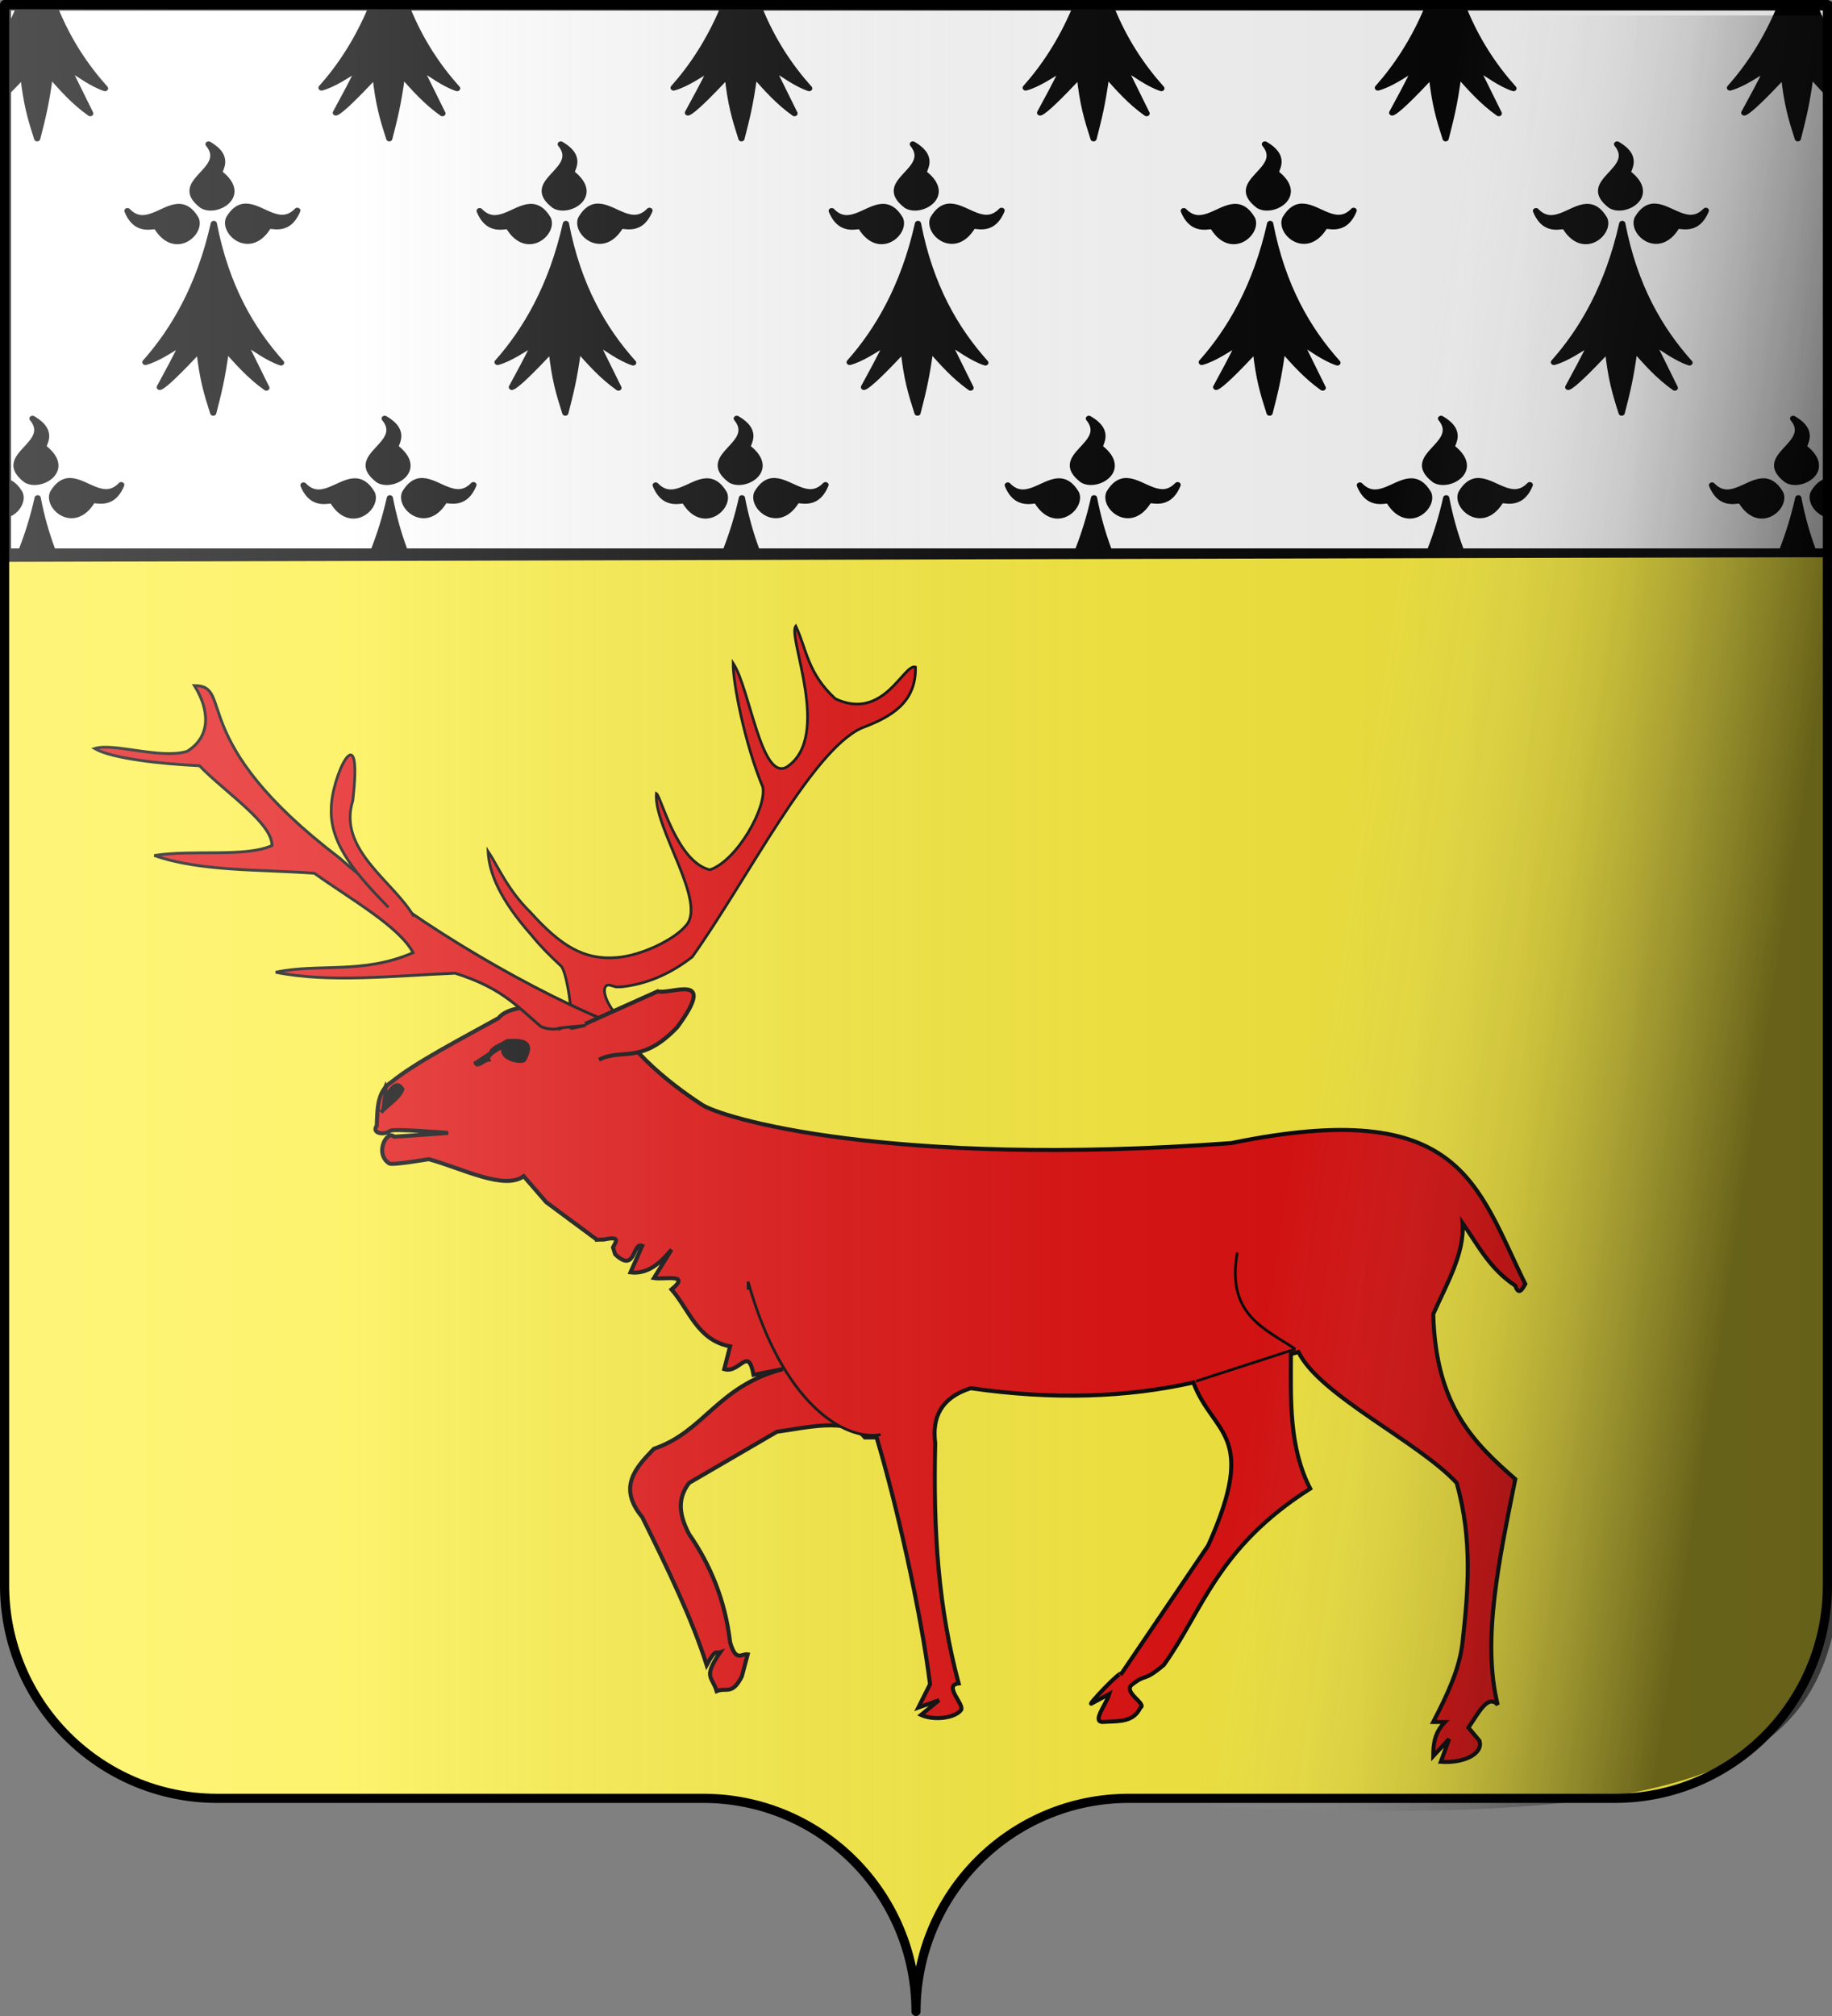 <?xml version="1.0" encoding="UTF-8" standalone="no"?>
<svg
   xmlns:dc="http://purl.org/dc/elements/1.1/"
   xmlns:cc="http://web.resource.org/cc/"
   xmlns:rdf="http://www.w3.org/1999/02/22-rdf-syntax-ns#"
   xmlns:svg="http://www.w3.org/2000/svg"
   xmlns="http://www.w3.org/2000/svg"
   xmlns:xlink="http://www.w3.org/1999/xlink"
   xmlns:sodipodi="http://sodipodi.sourceforge.net/DTD/sodipodi-0.dtd"
   xmlns:inkscape="http://www.inkscape.org/namespaces/inkscape"
   height="660"
   width="600"
   version="1.0"
   id="svg2"
   sodipodi:version="0.32"
   inkscape:version="0.45.1"
   sodipodi:docname="CoA_br_Locmaria-Gregam.svg"
   sodipodi:docbase="H:\001_Inkscape"
   inkscape:output_extension="org.inkscape.output.svg.inkscape">
  <rect width="100%" height="100%" fill="#808080" stroke="none"/>
  <sodipodi:namedview
     inkscape:window-height="746"
     inkscape:window-width="1024"
     inkscape:pageshadow="2"
     inkscape:pageopacity="0.0"
     guidetolerance="10.0"
     gridtolerance="10.0"
     objecttolerance="10.0"
     borderopacity="1.0"
     bordercolor="#666666"
     pagecolor="#ffffff"
     id="base"
     showgrid="false"
     height="660px"
     inkscape:zoom="0.29462783"
     inkscape:cx="308.37925"
     inkscape:cy="216.09828"
     inkscape:window-x="18"
     inkscape:window-y="-16"
     inkscape:current-layer="layer2" />
  <desc
     id="desc4">Flag of Canton of Valais (Wallis)</desc>
  <defs
     id="defs6">
    <linearGradient
       id="linearGradient2893">
      <stop
         style="stop-color:white;stop-opacity:0.314;"
         offset="0"
         id="stop2895" />
      <stop
         id="stop2897"
         offset="0.19"
         style="stop-color:white;stop-opacity:0.251;" />
      <stop
         style="stop-color:#6b6b6b;stop-opacity:0.125;"
         offset="0.6"
         id="stop2901" />
      <stop
         style="stop-color:black;stop-opacity:0.125;"
         offset="1"
         id="stop2899" />
    </linearGradient>
    <radialGradient
       inkscape:collect="always"
       xlink:href="#linearGradient2893"
       id="radialGradient2883"
       cx="203.198"
       cy="218.01"
       fx="203.198"
       fy="218.01"
       r="300"
       gradientTransform="matrix(1.36,0,0,1.355,-79.528,-87.645)"
       gradientUnits="userSpaceOnUse" />
    <linearGradient
       id="linearGradient2955">
      <stop
         style="stop-color:white;stop-opacity:0;"
         offset="0"
         id="stop2965" />
      <stop
         style="stop-color:black;stop-opacity:0.646;"
         offset="1"
         id="stop2959" />
    </linearGradient>
    <radialGradient
       inkscape:collect="always"
       xlink:href="#linearGradient2955"
       id="radialGradient2961"
       cx="225.524"
       cy="218.901"
       fx="225.524"
       fy="218.901"
       r="300"
       gradientTransform="matrix(-4.167939e-4,2.183,-1.884,-3.599562e-4,615.597,-289.121)"
       gradientUnits="userSpaceOnUse" />
    <polygon
       id="star"
       transform="scale(53,53)"
       points="0,-1 0.588,0.809 -0.951,-0.309 0.951,-0.309 -0.588,0.809 0,-1 " />
    <clipPath
       id="clip">
      <path
         d="M 0,-200 L 0,600 L 300,600 L 300,-200 L 0,-200 z "
         id="path10" />
    </clipPath>
    <radialGradient
       inkscape:collect="always"
       xlink:href="#linearGradient2955"
       id="radialGradient1911"
       gradientUnits="userSpaceOnUse"
       gradientTransform="matrix(-4.167939e-4,2.183,-1.884,-3.599562e-4,1395.597,-309.121)"
       cx="225.524"
       cy="218.901"
       fx="225.524"
       fy="218.901"
       r="300" />
    <radialGradient
       inkscape:collect="always"
       xlink:href="#linearGradient2955"
       id="radialGradient2928"
       cx="-483.508"
       cy="153.928"
       fx="-483.508"
       fy="153.928"
       r="300"
       gradientTransform="matrix(0,2.342,-2.291,0,562.913,1323.77)"
       gradientUnits="userSpaceOnUse" />
    <linearGradient
       id="linearGradient2263">
      <stop
         style="stop-color:white;stop-opacity:0;"
         offset="0"
         id="stop2265" />
      <stop
         id="stop2269"
         offset="0.5"
         style="stop-color:#ffffff;stop-opacity:0;" />
      <stop
         style="stop-color:#3f3f3f;stop-opacity:0.151;"
         offset="0.75"
         id="stop2271" />
      <stop
         style="stop-color:#000000;stop-opacity:0.539;"
         offset="1"
         id="stop2267" />
    </linearGradient>
    <linearGradient
       gradientTransform="translate(-1.4285715e-6,0)"
       gradientUnits="userSpaceOnUse"
       y2="381.5"
       x2="605.743"
       y1="381.5"
       x1="5.743"
       id="linearGradient5201"
       xlink:href="#linearGradient2263"
       inkscape:collect="always" />
    <linearGradient
       id="linearGradient5191">
      <stop
         style="stop-color:white;stop-opacity:0;"
         offset="0"
         id="stop5193" />
      <stop
         id="stop5195"
         offset="0.5"
         style="stop-color:#ffffff;stop-opacity:0;" />
      <stop
         style="stop-color:#3f3f3f;stop-opacity:0.151;"
         offset="0.75"
         id="stop5197" />
      <stop
         style="stop-color:#000000;stop-opacity:0.539;"
         offset="1"
         id="stop5199" />
    </linearGradient>
    <linearGradient
       inkscape:collect="always"
       xlink:href="#linearGradient2263"
       id="linearGradient5207"
       gradientUnits="userSpaceOnUse"
       gradientTransform="matrix(1.009,0,0,1.368,934.487,214.775)"
       x1="-216.275"
       y1="230.604"
       x2="310.082"
       y2="340.952" />
    <linearGradient
       inkscape:collect="always"
       xlink:href="#linearGradient2893"
       id="linearGradient5209"
       x1="1.5"
       y1="330"
       x2="598.5"
       y2="330"
       gradientUnits="userSpaceOnUse" />
    <linearGradient
       gradientTransform="translate(-1.4285715e-6,0)"
       gradientUnits="userSpaceOnUse"
       y2="381.5"
       x2="605.743"
       y1="381.5"
       x1="5.743"
       id="linearGradient5233"
       xlink:href="#linearGradient2263"
       inkscape:collect="always" />
    <linearGradient
       id="linearGradient5223">
      <stop
         style="stop-color:white;stop-opacity:0;"
         offset="0"
         id="stop5225" />
      <stop
         id="stop5227"
         offset="0.5"
         style="stop-color:#ffffff;stop-opacity:0;" />
      <stop
         style="stop-color:#3f3f3f;stop-opacity:0.151;"
         offset="0.75"
         id="stop5229" />
      <stop
         style="stop-color:#000000;stop-opacity:0.539;"
         offset="1"
         id="stop5231" />
    </linearGradient>
    <linearGradient
       inkscape:collect="always"
       xlink:href="#linearGradient2263"
       id="linearGradient5239"
       gradientUnits="userSpaceOnUse"
       gradientTransform="matrix(1.009,0,0,1.414,328.638,98.872)"
       x1="5.743"
       y1="381.5"
       x2="297.13"
       y2="431.059" />
  </defs>
  <g
     inkscape:groupmode="layer"
     id="layer1"
     inkscape:label="Fond écu"
     sodipodi:insensitive="true">
    <path
       id="path2014"
       style="fill:#fdef3c;fill-opacity:1;fill-rule:nonzero;stroke:none;stroke-width:5;stroke-linecap:round;stroke-linejoin:round;stroke-miterlimit:4;stroke-dashoffset:0;stroke-opacity:1"
       d="M 300,658.499 C 300,619.995 331.203,588.746 369.65,588.746 C 408.097,588.746 490.403,588.746 528.85,588.746 C 567.297,588.746 598.5,557.496 598.5,518.992 L 598.5,1.5 L 1.5,1.5 L 1.5,518.992 C 1.5,557.496 32.703,588.746 71.15,588.746 C 109.597,588.746 191.903,588.746 230.35,588.746 C 268.797,588.746 300,619.995 300,658.499 z "
       sodipodi:nodetypes="cssccccssc" />
    <path
       style="fill:none;fill-rule:evenodd;stroke:#000000;stroke-width:3;stroke-linecap:butt;stroke-linejoin:miter;stroke-miterlimit:4;stroke-dasharray:none;stroke-opacity:1"
       d="M 1.2,182.44 L 599.237,180.869"
       id="path3209"
       sodipodi:nodetypes="cc" />
    <g
       style="display:inline"
       id="g2261"
       transform="translate(-77.28,-217.272)">
      <g
         id="layer5"
         style="display:inline"
         transform="translate(77.894,217.14)">
        <rect
           id="rect2230"
           style="opacity:1;fill:#ffffff;fill-opacity:1;fill-rule:nonzero;stroke:#000000;stroke-width:2.902;stroke-miterlimit:4;stroke-dasharray:none;stroke-opacity:1"
           y="2.114"
           x="1.532"
           height="179.009"
           width="596.466" />
      </g>
      <g
         id="g7600"
         style="display:inline"
         transform="matrix(1,0,0,0.899,-22.509,-108.48)">
        <path
           id="path8822"
           style="fill:#000000;fill-opacity:1;fill-rule:evenodd;stroke:#000000;stroke-width:2.031;stroke-linecap:round;stroke-linejoin:round;stroke-miterlimit:4;stroke-opacity:1;display:inline"
           d="M 106.031,365.291 C 104.63,369.006 103.106,372.478 101.5,375.728 L 101.5,387.478 C 101.721,387.325 101.936,387.161 102.156,387.01 C 101.94,387.514 101.717,387.984 101.5,388.478 L 101.5,396.603 C 103.273,394.621 105.2,392.406 107.438,389.76 C 108.471,400.483 109.88,405.551 111.969,412.822 C 113.631,405.562 114.837,400.573 116.156,389.541 C 120.132,394.474 123.964,399.434 129.344,403.666 L 121.812,386.697 C 125.712,389.424 130.052,393.019 134.188,394.541 C 127.809,386.626 122.074,377.186 117.75,365.291 L 106.031,365.291 z M 221.375,365.291 C 216.853,377.276 211.138,386.77 205.094,394.322 C 208.949,393.165 213.278,389.886 217.469,387.01 C 214.906,392.979 212.344,398.148 209.781,403.416 C 211.311,402.848 216.155,397.56 222.75,389.76 C 223.784,400.483 225.193,405.551 227.281,412.822 C 228.944,405.562 230.149,400.573 231.469,389.541 C 235.445,394.474 239.308,399.434 244.688,403.666 L 237.156,386.697 C 241.056,389.424 245.365,393.019 249.5,394.541 C 243.122,386.627 237.408,377.184 233.094,365.291 L 221.375,365.291 z M 336.688,365.291 C 332.166,377.276 326.451,386.77 320.406,394.322 C 324.262,393.165 328.622,389.886 332.812,387.01 C 330.25,392.979 327.657,398.148 325.094,403.416 C 326.624,402.848 331.499,397.56 338.094,389.76 C 339.128,400.483 340.537,405.551 342.625,412.822 C 344.288,405.562 345.493,400.573 346.812,389.541 C 350.788,394.474 354.621,399.434 360,403.666 L 352.469,386.697 C 356.368,389.424 360.677,393.019 364.812,394.541 C 358.434,386.627 352.72,377.184 348.406,365.291 L 336.688,365.291 z M 452,365.291 C 447.478,377.276 441.763,386.77 435.719,394.322 C 439.574,393.165 443.934,389.886 448.125,387.01 C 445.562,392.979 443,398.148 440.438,403.416 C 441.968,402.848 446.811,397.56 453.406,389.76 C 454.44,400.483 455.849,405.551 457.938,412.822 C 459.6,405.562 460.805,400.573 462.125,389.541 C 466.101,394.474 469.933,399.434 475.312,403.666 L 467.781,386.697 C 471.681,389.424 476.021,393.019 480.156,394.541 C 473.777,386.626 468.042,377.186 463.719,365.291 L 452,365.291 z M 567.344,365.291 C 562.822,377.276 557.107,386.77 551.062,394.322 C 554.918,393.165 559.247,389.886 563.438,387.01 C 560.875,392.979 558.313,398.148 555.75,403.416 C 557.28,402.848 562.124,397.56 568.719,389.76 C 569.753,400.483 571.162,405.551 573.25,412.822 C 574.913,405.562 576.118,400.573 577.438,389.541 C 581.413,394.474 585.277,399.434 590.656,403.666 L 583.125,386.697 C 587.025,389.424 591.333,393.019 595.469,394.541 C 589.091,386.627 583.377,377.184 579.062,365.291 L 567.344,365.291 z M 682.656,365.291 C 678.135,377.276 672.42,386.77 666.375,394.322 C 670.23,393.165 674.591,389.886 678.781,387.01 C 676.218,392.979 673.625,398.148 671.062,403.416 C 672.593,402.848 677.468,397.56 684.062,389.76 C 685.096,400.483 686.505,405.551 688.594,412.822 C 690.256,405.562 691.462,400.573 692.781,389.541 C 694.658,391.869 696.51,394.186 698.5,396.447 L 698.5,386.853 L 698.438,386.697 C 698.456,386.71 698.482,386.715 698.5,386.728 L 698.5,375.135 C 697.012,372.048 695.639,368.776 694.375,365.291 L 682.656,365.291 z M 168.094,414.853 C 175.137,424.409 155.444,428.215 166.062,437.26 C 170.591,440.331 181.169,433.68 171.875,425.51 C 170.674,424.81 176.054,419.978 168.094,414.853 z M 283.438,414.853 C 290.481,424.409 270.788,428.215 281.406,437.26 C 285.935,440.331 296.481,433.68 287.188,425.51 C 285.987,424.81 291.398,419.978 283.438,414.853 z M 398.75,414.853 C 405.793,424.409 386.1,428.215 396.719,437.26 C 401.247,440.331 411.825,433.68 402.531,425.51 C 401.33,424.81 406.71,419.978 398.75,414.853 z M 514.062,414.853 C 521.106,424.409 501.413,428.215 512.031,437.26 C 516.56,440.331 527.137,433.68 517.844,425.51 C 516.643,424.81 522.023,419.978 514.062,414.853 z M 629.406,414.853 C 636.45,424.409 616.756,428.215 627.375,437.26 C 631.904,440.331 642.45,433.68 633.156,425.51 C 631.955,424.81 637.367,419.978 629.406,414.853 z M 179.875,437.51 C 178.113,437.691 176.384,438.881 174.781,441.916 C 172.771,447.004 181.613,455.828 187.562,444.978 C 187.983,443.654 193.89,447.894 197.156,439.01 C 191.556,445.447 185.826,437.764 180.625,437.51 C 180.371,437.497 180.127,437.484 179.875,437.51 z M 295.188,437.51 C 293.426,437.691 291.728,438.881 290.125,441.916 C 288.115,447.004 296.926,455.828 302.875,444.978 C 303.296,443.654 309.233,447.894 312.5,439.01 C 306.899,445.447 301.139,437.764 295.938,437.51 C 295.683,437.497 295.439,437.484 295.188,437.51 z M 410.5,437.51 C 408.738,437.691 407.04,438.881 405.438,441.916 C 403.427,447.004 412.27,455.828 418.219,444.978 C 418.64,443.654 424.546,447.894 427.812,439.01 C 422.212,445.447 416.482,437.764 411.281,437.51 C 411.027,437.497 410.752,437.484 410.5,437.51 z M 525.844,437.51 C 524.082,437.691 522.353,438.881 520.75,441.916 C 518.74,447.004 527.582,455.828 533.531,444.978 C 533.952,443.654 539.858,447.894 543.125,439.01 C 537.524,445.447 531.795,437.764 526.594,437.51 C 526.339,437.497 526.095,437.484 525.844,437.51 z M 641.156,437.51 C 639.394,437.691 637.697,438.881 636.094,441.916 C 634.084,447.004 642.895,455.828 648.844,444.978 C 649.265,443.654 655.202,447.894 658.469,439.01 C 652.868,445.447 647.107,437.764 641.906,437.51 C 641.652,437.497 641.408,437.484 641.156,437.51 z M 158.094,437.603 C 152.893,437.858 147.132,445.572 141.531,439.135 C 144.798,448.019 150.767,443.779 151.188,445.103 C 157.137,455.953 165.916,447.129 163.906,442.041 C 162.074,438.572 160.129,437.504 158.094,437.603 z M 273.406,437.603 C 268.205,437.858 262.476,445.572 256.875,439.135 C 260.141,448.019 266.079,443.779 266.5,445.103 C 272.449,455.953 281.26,447.129 279.25,442.041 C 277.418,438.572 275.441,437.504 273.406,437.603 z M 388.719,437.603 C 383.518,437.858 377.788,445.572 372.188,439.135 C 375.454,448.019 381.423,443.779 381.844,445.103 C 387.793,455.953 396.573,447.129 394.562,442.041 C 392.731,438.572 390.754,437.504 388.719,437.603 z M 504.062,437.603 C 498.861,437.858 493.101,445.572 487.5,439.135 C 490.767,448.019 496.735,443.779 497.156,445.103 C 503.105,455.953 511.885,447.129 509.875,442.041 C 508.043,438.572 506.098,437.504 504.062,437.603 z M 619.375,437.603 C 614.174,437.858 608.444,445.572 602.844,439.135 C 606.11,448.019 612.048,443.779 612.469,445.103 C 618.418,455.953 627.229,447.129 625.219,442.041 C 623.387,438.572 621.41,437.504 619.375,437.603 z M 169.812,443.791 C 165.232,466.556 156.681,482.672 147.406,494.26 C 151.262,493.103 155.622,489.824 159.812,486.947 C 157.25,492.917 154.688,498.086 152.125,503.353 C 153.655,502.786 158.499,497.466 165.094,489.666 C 166.128,500.389 167.537,505.457 169.625,512.728 C 171.288,505.469 172.493,500.511 173.812,489.478 C 177.788,494.412 181.652,499.371 187.031,503.603 L 179.5,486.635 C 183.4,489.361 187.708,492.925 191.844,494.447 C 182.039,482.281 173.771,466.558 169.812,443.791 z M 285.125,443.791 C 280.545,466.556 272.025,482.672 262.75,494.26 C 266.605,493.103 270.934,489.824 275.125,486.947 C 272.562,492.917 270,498.086 267.438,503.353 C 268.968,502.786 273.843,497.466 280.438,489.666 C 281.471,500.389 282.849,505.457 284.938,512.728 C 286.6,505.469 287.805,500.511 289.125,489.478 C 293.101,494.412 296.964,499.371 302.344,503.603 L 294.812,486.635 C 298.712,489.361 303.021,492.925 307.156,494.447 C 297.351,482.281 289.084,466.558 285.125,443.791 z M 400.438,443.791 C 395.857,466.556 387.337,482.672 378.062,494.26 C 381.918,493.103 386.278,489.824 390.469,486.947 C 387.906,492.917 385.313,498.086 382.75,503.353 C 384.28,502.786 389.155,497.466 395.75,489.666 C 396.784,500.389 398.193,505.457 400.281,512.728 C 401.944,505.469 403.149,500.511 404.469,489.478 C 408.445,494.412 412.277,499.371 417.656,503.603 L 410.125,486.635 C 414.025,489.361 418.365,492.925 422.5,494.447 C 412.695,482.281 404.396,466.558 400.438,443.791 z M 515.781,443.791 C 511.201,466.556 502.65,482.672 493.375,494.26 C 497.23,493.103 501.591,489.824 505.781,486.947 C 503.218,492.917 500.657,498.086 498.094,503.353 C 499.624,502.786 504.468,497.466 511.062,489.666 C 512.096,500.389 513.505,505.457 515.594,512.728 C 517.256,505.469 518.462,500.511 519.781,489.478 C 523.757,494.412 527.621,499.371 533,503.603 L 525.469,486.635 C 529.368,489.361 533.677,492.925 537.812,494.447 C 528.007,482.281 519.74,466.558 515.781,443.791 z M 631.094,443.791 C 626.514,466.556 617.994,482.672 608.719,494.26 C 612.574,493.103 616.903,489.824 621.094,486.947 C 618.531,492.917 615.969,498.086 613.406,503.353 C 614.936,502.786 619.811,497.466 626.406,489.666 C 627.44,500.389 628.818,505.457 630.906,512.728 C 632.569,505.469 633.774,500.511 635.094,489.478 C 639.07,494.412 642.933,499.371 648.312,503.603 L 640.781,486.635 C 644.681,489.361 648.99,492.925 653.125,494.447 C 643.32,482.281 635.053,466.558 631.094,443.791 z M 110.438,514.76 C 117.481,524.316 97.788,528.152 108.406,537.197 C 112.935,540.268 123.512,533.587 114.219,525.416 C 113.018,524.716 118.398,519.885 110.438,514.76 z M 225.781,514.76 C 232.825,524.316 213.131,528.152 223.75,537.197 C 228.279,540.268 238.825,533.587 229.531,525.416 C 228.33,524.716 233.742,519.885 225.781,514.76 z M 341.094,514.76 C 348.137,524.316 328.444,528.152 339.062,537.197 C 343.591,540.268 354.137,533.587 344.844,525.416 C 343.643,524.716 349.054,519.885 341.094,514.76 z M 456.406,514.76 C 463.45,524.316 443.756,528.152 454.375,537.197 C 458.904,540.268 469.481,533.587 460.188,525.416 C 458.987,524.716 464.367,519.885 456.406,514.76 z M 571.75,514.76 C 578.793,524.316 559.1,528.152 569.719,537.197 C 574.247,540.268 584.794,533.587 575.5,525.416 C 574.299,524.716 579.71,519.885 571.75,514.76 z M 687.062,514.76 C 694.106,524.316 674.413,528.152 685.031,537.197 C 689.56,540.268 700.106,533.587 690.812,525.416 C 689.612,524.716 695.023,519.885 687.062,514.76 z M 122.219,537.447 C 120.457,537.629 118.728,538.818 117.125,541.853 C 115.115,546.941 123.957,555.734 129.906,544.885 C 130.327,543.56 136.233,547.8 139.5,538.916 C 133.899,545.353 128.17,537.701 122.969,537.447 C 122.714,537.435 122.47,537.421 122.219,537.447 z M 237.531,537.447 C 235.769,537.629 234.04,538.818 232.438,541.853 C 230.427,546.941 239.27,555.734 245.219,544.885 C 245.64,543.56 251.577,547.8 254.844,538.916 C 249.243,545.353 243.482,537.701 238.281,537.447 C 238.027,537.435 237.783,537.421 237.531,537.447 z M 352.844,537.447 C 351.082,537.629 349.384,538.818 347.781,541.853 C 345.771,546.941 354.613,555.734 360.562,544.885 C 360.983,543.56 366.89,547.8 370.156,538.916 C 364.556,545.353 358.826,537.701 353.625,537.447 C 353.371,537.435 353.095,537.421 352.844,537.447 z M 468.188,537.447 C 466.426,537.629 464.697,538.818 463.094,541.853 C 461.084,546.941 469.926,555.734 475.875,544.885 C 476.296,543.56 482.202,547.8 485.469,538.916 C 479.868,545.353 474.139,537.701 468.938,537.447 C 468.683,537.435 468.439,537.421 468.188,537.447 z M 583.5,537.447 C 581.738,537.629 580.009,538.818 578.406,541.853 C 576.396,546.941 585.238,555.734 591.188,544.885 C 591.608,543.56 597.546,547.8 600.812,538.916 C 595.212,545.353 589.451,537.701 584.25,537.447 C 583.996,537.435 583.752,537.421 583.5,537.447 z M 698.5,537.51 C 696.851,537.796 695.257,538.999 693.75,541.853 C 692.588,544.794 695.066,548.944 698.5,549.853 L 698.5,537.51 z M 215.75,537.541 C 210.549,537.795 204.788,545.478 199.188,539.041 C 202.454,547.925 208.423,543.685 208.844,545.01 C 214.793,555.859 223.604,547.066 221.594,541.978 C 219.762,538.51 217.785,537.441 215.75,537.541 z M 331.062,537.541 C 325.861,537.795 320.132,545.478 314.531,539.041 C 317.798,547.925 323.735,543.685 324.156,545.01 C 330.105,555.859 338.916,547.066 336.906,541.978 C 335.074,538.51 333.098,537.441 331.062,537.541 z M 446.375,537.541 C 441.174,537.795 435.444,545.478 429.844,539.041 C 433.11,547.925 439.079,543.685 439.5,545.01 C 445.449,555.859 454.229,547.066 452.219,541.978 C 450.387,538.51 448.41,537.441 446.375,537.541 z M 561.719,537.541 C 556.518,537.795 550.757,545.478 545.156,539.041 C 548.423,547.925 554.392,543.685 554.812,545.01 C 560.762,555.859 569.573,547.066 567.562,541.978 C 565.731,538.51 563.754,537.441 561.719,537.541 z M 677.031,537.541 C 671.83,537.795 666.101,545.478 660.5,539.041 C 663.767,547.925 669.704,543.685 670.125,545.01 C 676.074,555.859 684.885,547.066 682.875,541.978 C 681.043,538.51 679.066,537.441 677.031,537.541 z M 101.5,537.635 L 101.5,550.01 C 104.944,549.13 107.418,544.934 106.25,541.978 C 104.752,539.142 103.144,537.935 101.5,537.635 z M 112.125,543.697 C 110.763,550.466 109.037,556.641 107.062,562.291 L 116.781,562.291 C 114.902,556.654 113.306,550.491 112.125,543.697 z M 227.469,543.697 C 226.107,550.466 224.381,556.641 222.406,562.291 L 232.094,562.291 C 230.219,556.654 228.65,550.491 227.469,543.697 z M 342.781,543.697 C 341.419,550.466 339.694,556.641 337.719,562.291 L 347.406,562.291 C 345.531,556.654 343.963,550.491 342.781,543.697 z M 458.094,543.697 C 456.732,550.466 455.006,556.641 453.031,562.291 L 462.75,562.291 C 460.871,556.654 459.275,550.491 458.094,543.697 z M 573.438,543.697 C 572.076,550.466 570.35,556.641 568.375,562.291 L 578.062,562.291 C 576.187,556.654 574.619,550.491 573.438,543.697 z M 688.75,543.697 C 687.388,550.466 685.662,556.641 683.688,562.291 L 693.375,562.291 C 691.5,556.654 689.931,550.491 688.75,543.697 z " />
      </g>
    </g>
  </g>
  <g
     inkscape:groupmode="layer"
     id="layer2"
     inkscape:label="Meubles"
     sodipodi:insensitive="true">
    <g
       id="g10412">
      <path
         sodipodi:nodetypes="ccccccccccccccccccccccccscccccccccccccccccccccccccccccccccccccccc"
         id="path9386"
         d="M 197.558,325.559 C 201.666,341.445 219.955,355.164 229.524,361.41 C 235.603,365.986 291.499,382.448 403.267,374.226 C 478.643,358.683 483.497,387.899 499.549,420.351 C 498.457,422.301 497.365,424.104 496.273,420.897 C 487.858,415.356 484.042,407.582 479.002,400.403 C 479.713,410.339 473.808,420.276 469.406,430.212 C 470.183,460.699 483.112,472.648 496.273,484.242 C 490.992,510.508 485.249,536.999 490.516,558.144 C 487.318,554.398 484.119,561.014 480.921,565.597 L 484.526,569.869 C 485.925,574.325 479.031,577.318 471.888,576.775 L 474.602,569.323 L 469.406,574.912 C 469.436,571.186 469.665,567.46 473.245,563.734 L 469.406,563.734 C 473.923,555.039 478.051,546.345 479.002,537.65 C 480.851,520.866 482.331,503.991 477.083,485.484 C 464.449,471.859 432.3,456.916 425.268,442.633 L 422.787,443.291 C 422.747,458.497 422.141,473.841 429.106,487.347 C 398.508,506.759 393.951,527.26 381.13,545.103 C 374.027,550.991 375.939,547.497 370.575,551.624 C 367.893,554.145 375.791,557.903 373.453,559.076 C 371.33,563.652 366.761,563.48 362.373,563.658 C 361.905,563.677 361.44,563.7 360.979,563.734 C 357.726,563.461 362.255,558.077 363.296,554.578 L 357.703,557.599 C 354.958,559.46 368.174,545.593 367.038,548.283 L 395.687,505.978 C 412.321,468.96 397.339,469.943 390.841,452.607 C 369.16,457.479 345.025,458.379 317.917,454.47 C 308.145,457.599 305.219,464.052 306.286,472.442 C 305.583,502.142 307.442,526.684 313.962,551.125 C 308.806,551.673 315.863,557.968 314.777,559.781 C 312.854,562.423 306.064,563.405 301.653,561.438 L 307.547,556.601 L 300.762,559.029 L 304.6,551.37 C 301.605,527.672 293.685,492.532 287.095,470.579 L 283.257,470.579 C 277.766,463.725 263.228,467.646 254.471,468.716 L 225.685,485.484 C 221.404,491.073 222.788,496.662 225.685,502.252 C 232.729,512.39 237.5,524.001 239.119,537.65 C 241.038,544.383 242.957,541.251 244.876,541.603 L 242.957,548.829 C 239.759,555.118 237.917,552.314 234.719,553.646 C 233.269,548.761 230.142,549.3 235.843,540.944 C 234.636,541.355 234.443,539.47 231.443,545.103 C 226.698,530.069 218.63,513.421 210.333,496.662 C 202.275,486.944 208.073,480.588 214.171,474.305 C 230.703,468.716 234.939,453.811 256.39,448.222 L 246.795,450.085 C 245.021,440.417 242.317,449.774 237.2,448.222 L 239.119,440.77 C 228.391,438.764 225.807,428.852 219.928,422.139 C 226.458,416.795 217.45,418.995 214.171,418.413 L 219.928,409.097 C 216.164,413.659 212.052,417.21 206.495,416.549 L 210.333,407.855 C 207.095,406.555 208.251,417.089 201.464,410.622 L 200.766,408.373 C 201.786,406.326 203.33,404.636 197.723,405.805 L 194.844,405.871"
         style="fill:#e20909;fill-opacity:1;fill-rule:evenodd;stroke:#000000;stroke-width:1.324;stroke-linecap:butt;stroke-linejoin:miter;stroke-miterlimit:4;stroke-dasharray:none;stroke-opacity:1" />
      <path
         style="fill:#e20909;fill-opacity:1;fill-rule:evenodd;stroke:#000000;stroke-width:1.324;stroke-linecap:butt;stroke-linejoin:miter;stroke-miterlimit:4;stroke-dasharray:none;stroke-opacity:1"
         d="M 195.353,405.755 L 178.897,393.566 L 171.52,385.07 C 165.109,389.735 151.525,382.572 140.416,379.489 C 140.416,379.489 128.447,381.546 127.482,380.902 C 122.485,377.567 126.781,369.788 129.103,372.146 L 146.765,370.911 C 146.765,370.911 128.985,369.423 127.853,370.199 C 125.388,371.887 121.697,370.855 123.395,368.561 C 123.644,362.529 123.521,357.158 128.461,354.056 C 135.91,347.975 150.278,340.509 163.246,333.323 C 169.261,325.906 194.538,331.573 202.262,332.047"
         id="path9388"
         sodipodi:nodetypes="ccccsccscccc" />
      <path
         style="fill:#000000;fill-opacity:1;fill-rule:evenodd;stroke:#000000;stroke-width:1.324;stroke-linecap:butt;stroke-linejoin:miter;stroke-miterlimit:4;stroke-dasharray:none;stroke-opacity:1"
         d="M 159.914,346.897 C 159.091,345.205 165.402,341.985 165.042,342.786 C 163.32,346.614 170.68,348.011 171.675,347.003 C 174.415,341.865 172.803,340.345 166.069,340.86 C 164.221,342.142 160.886,343.119 160.761,344.756 L 155.796,348.011 C 156.352,349.492 158.497,347.03 159.914,346.897 z "
         id="path9390"
         sodipodi:nodetypes="csccccc" />
      <path
         style="fill:#000000;fill-opacity:1;fill-rule:evenodd;stroke:#000000;stroke-width:1.324;stroke-linecap:butt;stroke-linejoin:miter;stroke-miterlimit:4;stroke-dasharray:none;stroke-opacity:1"
         d="M 124.765,364.162 C 126.741,361.86 130.708,359.631 131.777,356.604 C 130.156,353.851 128.536,355.891 126.915,358.156 C 124.837,357.433 126.649,357.315 126.226,355.932 L 125.702,357.252"
         id="path9392"
         sodipodi:nodetypes="ccccc" />
      <path
         style="fill:#e20909;fill-opacity:1;fill-rule:evenodd;stroke:#000000;stroke-width:0.882px;stroke-linecap:butt;stroke-linejoin:miter;stroke-opacity:1"
         d="M 391.672,452.192 L 424.239,441.653"
         id="path9396" />
      <path
         style="fill:#e20909;fill-opacity:1;fill-rule:evenodd;stroke:#000000;stroke-width:0.882px;stroke-linecap:butt;stroke-linejoin:miter;stroke-opacity:1"
         d="M 502.944,417.94 L 502.944,417.94 z "
         id="path9398" />
      <path
         style="fill:#e20909;fill-opacity:1;fill-rule:evenodd;stroke:#000000;stroke-width:0.882px;stroke-linecap:butt;stroke-linejoin:miter;stroke-opacity:1"
         d="M 405.242,410.035 C 401.572,430.285 414.036,434.872 424.239,441.653"
         id="path9400"
         sodipodi:nodetypes="cc" />
      <path
         style="fill:#e20909;fill-opacity:1;fill-rule:evenodd;stroke:#000000;stroke-width:0.882px;stroke-linecap:butt;stroke-linejoin:miter;stroke-opacity:1"
         d="M 288.436,469.654 C 276.532,471.856 256.145,459.455 245.013,419.593 L 245.013,419.593 L 245.013,422.228"
         id="path9402"
         sodipodi:nodetypes="cccc" />
      <path
         style="fill:#e20909;fill-opacity:1;fill-rule:evenodd;stroke:#000000;stroke-width:0.878px;stroke-linecap:butt;stroke-linejoin:miter;stroke-opacity:1"
         d="M 159.839,278.689 C 162.924,283.249 166.233,291.377 173.731,298.663 C 183.559,309.581 191.268,314.411 201.995,313.472 C 210.078,312.884 220.852,307.554 224.447,303.238 C 232.055,295.821 214.053,271.16 214.96,259.77 C 216.435,260.557 221.669,282.268 232.507,284.752 C 241.447,281.739 251.205,264.224 249.816,257.636 C 243.875,243.358 240.012,223.425 240.104,217.104 C 245.638,225.515 249.28,255.861 257.678,251.096 C 272.644,241.291 257.837,208.487 260.628,204.975 C 264.251,212.646 264.405,220.332 273.592,228.774 C 289.552,236.227 295.94,217.106 299.828,218.39 C 300.101,230.023 291.84,234.729 282.216,238.329 C 265.8,245.78 245.038,287.494 226.733,313.253 C 219.222,319.112 211.491,322.21 203.582,323.072 C 200.456,323.072 203.068,323.365 199.806,322.541 C 197.191,321.871 196.894,326.392 202.149,332.653 C 201.347,333.54 187.552,336.872 187.024,336.694 C 187.899,333.763 185.625,317.429 183.609,316.138 C 180.127,312.914 176.541,309.279 174.321,306.448 C 163.722,294.51 160.198,285.89 159.839,278.689 z "
         id="path2723"
         sodipodi:nodetypes="ccccccccccccccccccccc" />
      <path
         style="fill:#e20909;fill-opacity:1;fill-rule:evenodd;stroke:#000000;stroke-width:0.929px;stroke-linecap:butt;stroke-linejoin:miter;stroke-opacity:1"
         d="M 177.126,336.06 C 168.362,328.417 163.437,323.176 149.072,318.607 C 128.926,319.452 107.873,321.849 90.3,318.296 C 104.334,315.318 118.934,319.056 135.291,311.89 C 130.753,303.341 115.156,294.581 102.95,285.886 C 85.013,284.59 65.578,285.334 50.544,280.084 C 63.207,278.068 80.39,280.769 89.091,276.813 C 89.103,269.364 73.917,259.553 65.319,250.678 C 53.045,250.111 36.741,248.391 30.999,245.062 C 37.325,243.096 52.374,248.615 61.268,245.99 C 69.192,241.112 68.655,232.405 63.677,224.452 C 76.95,224.479 60.45,242.245 111.203,280.902 C 130.699,298.324 168.432,321.669 198.538,334.182 C 202.224,335.346 179.044,336.421 183.12,336.919 C 185.841,335.738 181.629,338.066 177.126,336.06 z "
         id="path2725"
         sodipodi:nodetypes="ccccccccccccccc" />
      <path
         style="fill:#e20909;fill-opacity:1;fill-rule:evenodd;stroke:#000000;stroke-width:1.324;stroke-linecap:butt;stroke-linejoin:miter;stroke-miterlimit:4;stroke-dasharray:none;stroke-opacity:1"
         d="M 191.604,335.225 L 215.446,324.531 C 219.329,325.835 235.415,317.804 221.827,336.246 C 210.024,348.722 203.609,343.051 196.158,346.939"
         id="path9394"
         sodipodi:nodetypes="cccc" />
      <path
         sodipodi:nodetypes="cccc"
         id="path9441"
         d="M 135.536,300.037 C 128.869,288.509 110.483,278.187 115.543,262.127 C 119.008,232.323 108.33,254.451 108.479,265.097 C 108.099,276.67 117.313,286.898 127.213,297.031"
         style="fill:#e20909;fill-opacity:1;fill-rule:evenodd;stroke:#000000;stroke-width:0.889;stroke-linecap:butt;stroke-linejoin:miter;stroke-miterlimit:4;stroke-dasharray:none;stroke-opacity:1" />
    </g>
  </g>
  <g
     inkscape:groupmode="layer"
     id="layer3"
     inkscape:label="Reflet final"
     sodipodi:insensitive="true">
    <path
       id="path2875"
       style="fill:url(#linearGradient5209);fill-opacity:1;fill-rule:evenodd;stroke:none;stroke-width:3;stroke-linecap:butt;stroke-linejoin:miter;stroke-miterlimit:4;stroke-dasharray:none;stroke-opacity:1"
       d="M 1.5,1.5 L 1.5,518.991 C 1.5,557.496 32.703,588.746 71.15,588.746 C 109.597,588.746 191.903,588.746 230.35,588.746 C 268.797,588.745 300,619.996 300,658.5 C 300,619.996 331.203,588.746 369.65,588.746 C 408.097,588.745 490.403,588.746 528.85,588.746 C 567.297,588.746 598.5,557.496 598.5,518.991 L 598.5,1.5 L 1.5,1.5 z " />
    <g
       id="g5203"
       inkscape:label="Calque 1"
       transform="matrix(1,0,0,0.826,-682.613,-141.976)">
      <path
         id="path5205"
         d="M 77.143,60.934 L 77.143,519.802 C 77.143,686.112 384.557,777.779 550.243,777.779 C 715.928,777.779 677.143,686.112 677.143,519.802 L 677.143,60.934 L 77.143,60.934 z "
         style="opacity:1;fill:url(#linearGradient5207);fill-opacity:1;stroke:none"
         sodipodi:nodetypes="ccsccc" />
    </g>
    <g
       id="g5235"
       inkscape:label="Calque 1"
       transform="matrix(1,0,0,0.799,-76.764,-43.611)">
      <path
         id="path5237"
         d="M 77.143,60.934 L 77.143,519.802 C 77.143,686.112 227.158,774.205 392.416,789.075 C 746.475,820.934 672.052,756.2 677.143,519.802 L 677.143,60.934 L 77.143,60.934 z "
         style="opacity:1;fill:url(#linearGradient5239);fill-opacity:1;stroke:none"
         sodipodi:nodetypes="ccsccc" />
    </g>
  </g>
  <g
     inkscape:groupmode="layer"
     id="layer4"
     inkscape:label="Contour final"
     sodipodi:insensitive="true">
    <path
       id="path1572"
       style="fill:none;fill-opacity:1;fill-rule:nonzero;stroke:black;stroke-width:3;stroke-linecap:round;stroke-linejoin:round;stroke-miterlimit:4;stroke-dasharray:none;stroke-dashoffset:0;stroke-opacity:1"
       d="M 300,658.5 C 300,619.996 331.203,588.746 369.65,588.746 C 408.097,588.746 490.403,588.746 528.85,588.746 C 567.297,588.746 598.5,557.497 598.5,518.993 L 598.5,1.5 L 1.5,1.5 L 1.5,518.993 C 1.5,557.497 32.703,588.746 71.15,588.746 C 109.597,588.746 191.903,588.746 230.35,588.746 C 268.797,588.746 300,619.996 300,658.5 z "
       sodipodi:nodetypes="cssccccssc" />
  </g>
</svg>
